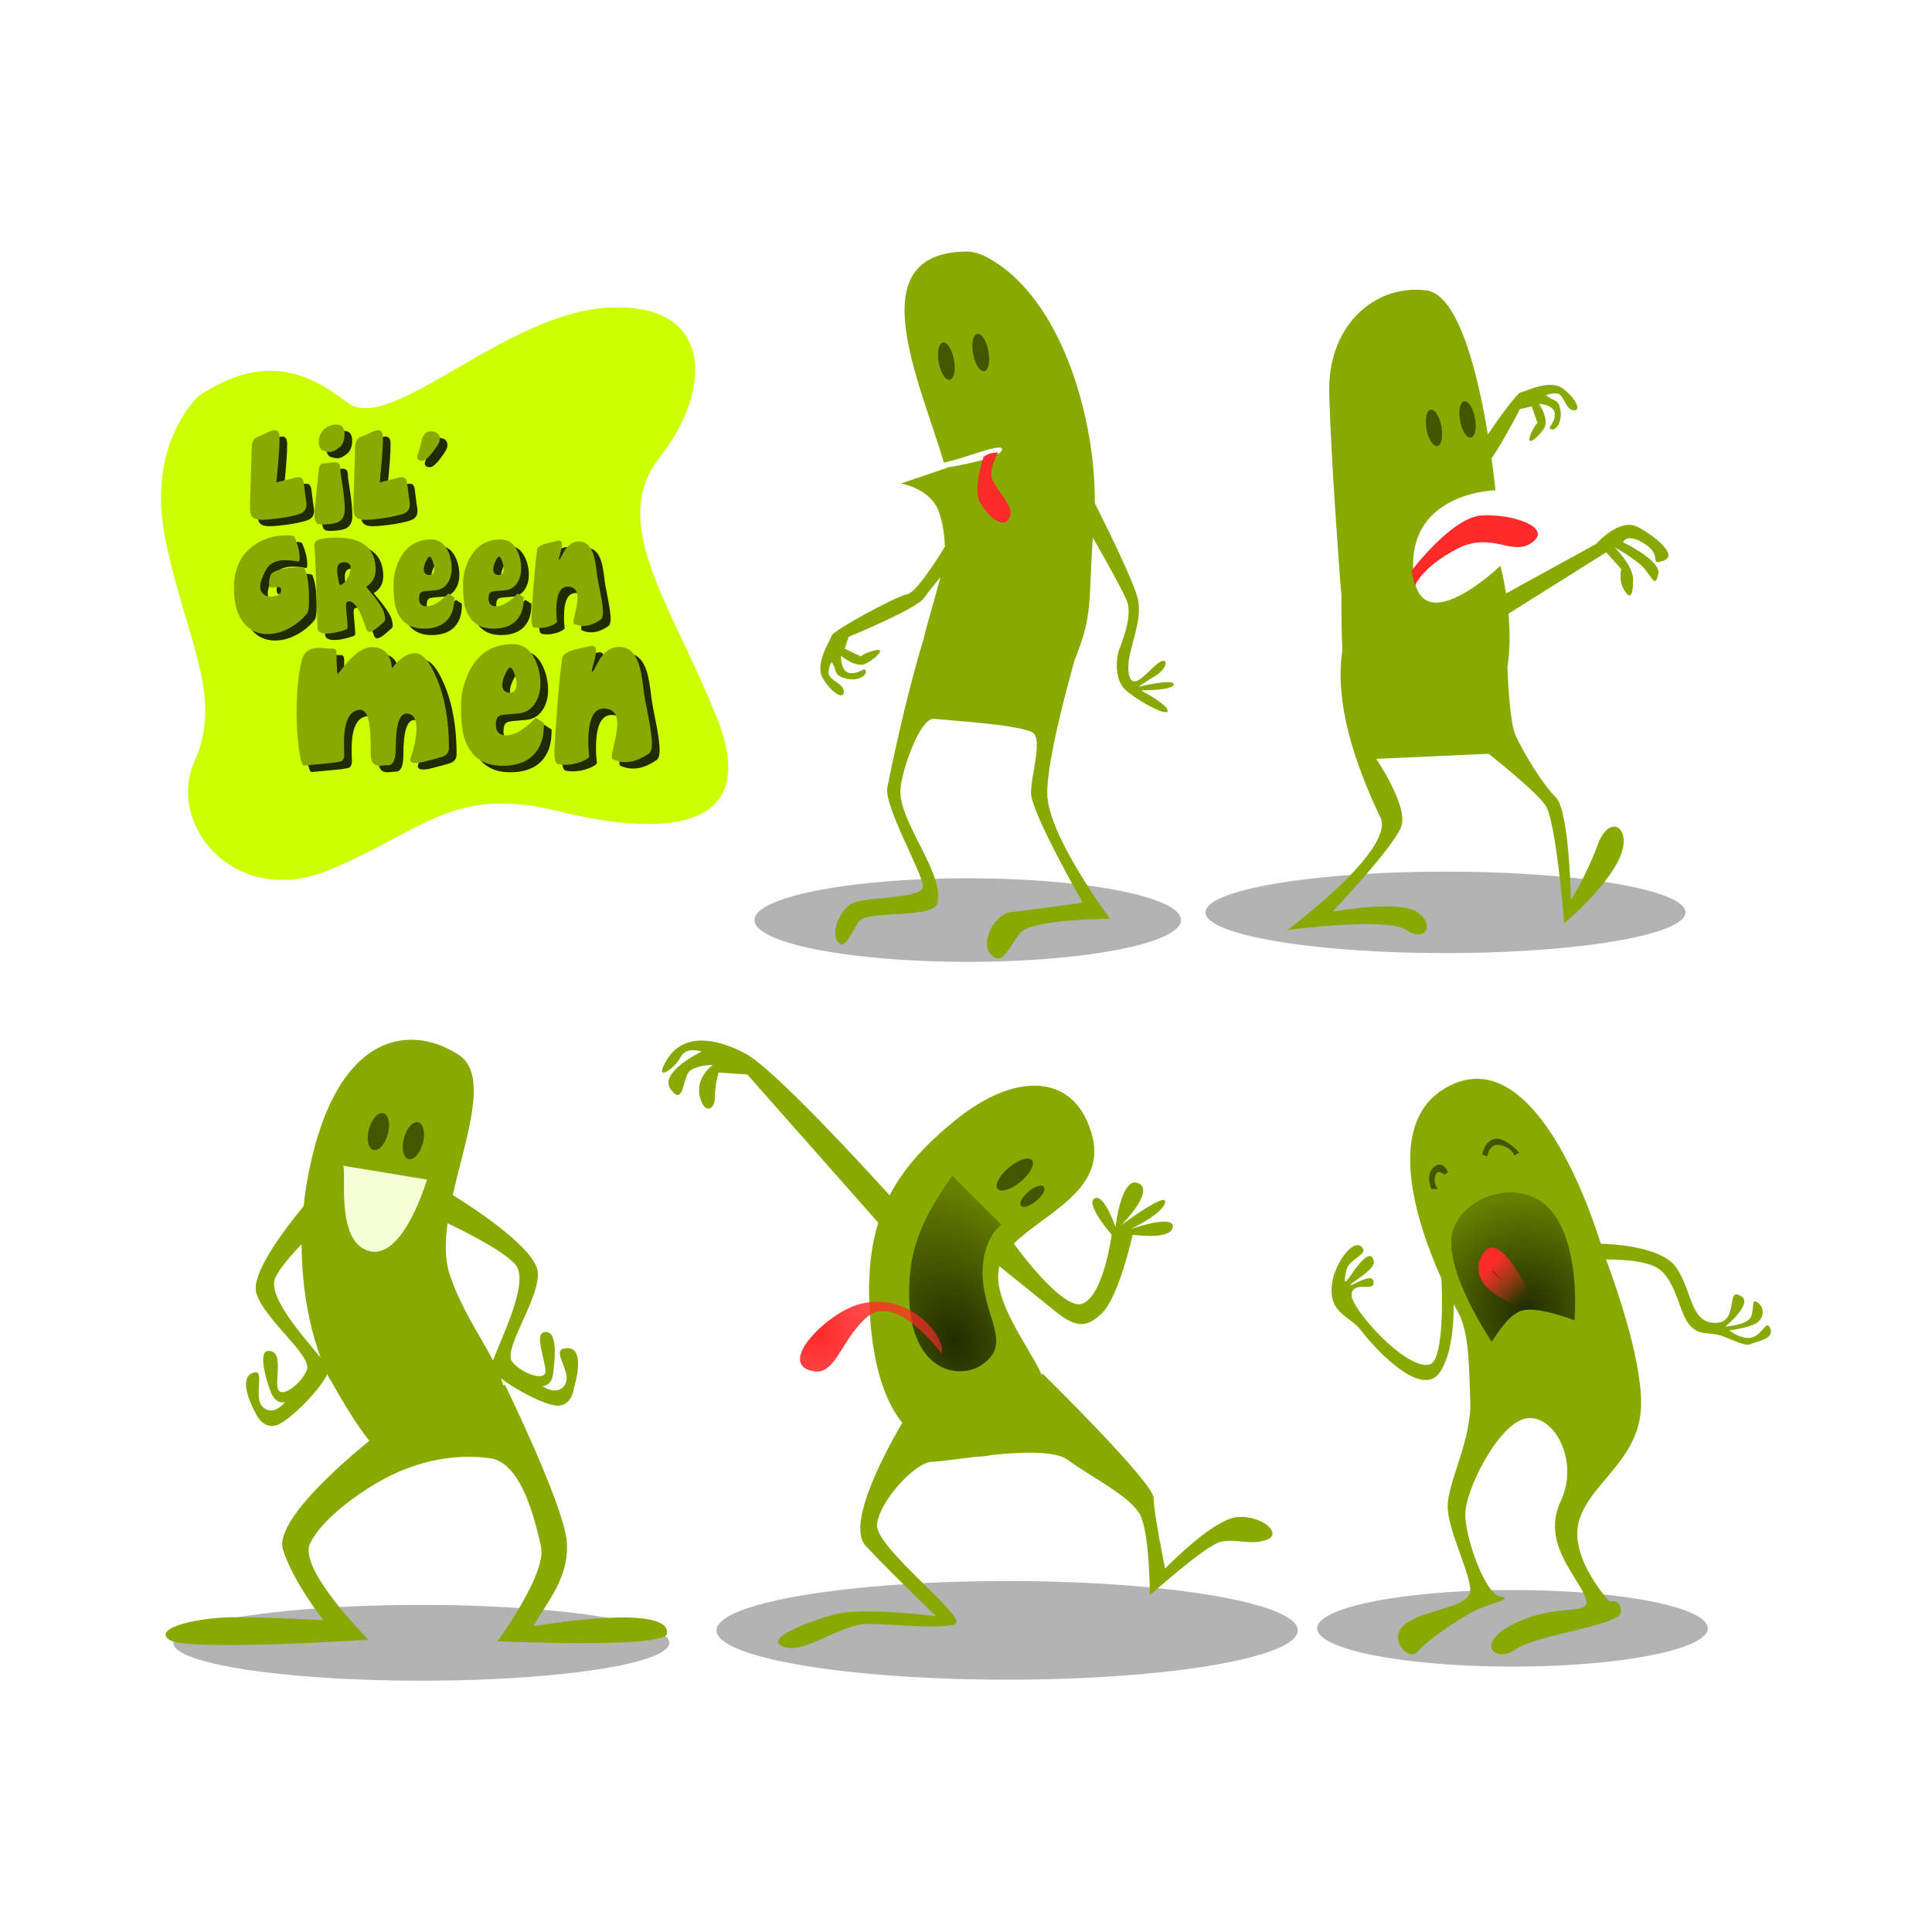 <svg:svg xmlns:dc="http://purl.org/dc/elements/1.1/" xmlns:ns1="http://sodipodi.sourceforge.net/DTD/sodipodi-0.dtd" xmlns:ns2="http://www.inkscape.org/namespaces/inkscape" xmlns:ns3="http://www.w3.org/1999/xlink" xmlns:ns5="http://creativecommons.org/ns#" xmlns:rdf="http://www.w3.org/1999/02/22-rdf-syntax-ns#" xmlns:svg="http://www.w3.org/2000/svg" height="801.433" id="svg2" version="1.0" viewBox="-66.786 -104.332 801.433 801.433" width="801.433" ns1:docname="lilgreenmem.svg" ns1:version="0.32" ns2:export-filename="D:\desktopstuff_20oct\george\clipart\sausage\lilgreenmen.png" ns2:export-xdpi="100.05902" ns2:export-ydpi="100.05902" ns2:output_extension="org.inkscape.output.svg.inkscape" ns2:version="0.46">
  <svg:defs id="defs4">
    <svg:linearGradient id="linearGradient2411" ns2:collect="always">
      <svg:stop id="stop2413" offset="0" style="stop-color:#ff2a2a" />
      <svg:stop id="stop2415" offset="1" style="stop-color:#ff2a2a;stop-opacity:0" />
    </svg:linearGradient>
    <svg:linearGradient id="linearGradient2401" ns2:collect="always">
      <svg:stop id="stop2403" offset="0" style="stop-color:#222b00" />
      <svg:stop id="stop2405" offset="1" style="stop-color:#668000" />
    </svg:linearGradient>
    <svg:filter height="2.007" id="filter3367" width="1.212" x="-.106" y="-.503" ns2:collect="always">
      <svg:feGaussianBlur id="feGaussianBlur3369" stdDeviation="8.05" ns2:collect="always" />
    </svg:filter>
    <svg:radialGradient cx="446.01" cy="499.27" gradientTransform="matrix(.82 -1.217 1.212 .817 -844.84 268.63)" gradientUnits="userSpaceOnUse" id="radialGradient2842" r="35.242" ns2:collect="always" ns3:href="#linearGradient2401" />
    <svg:linearGradient gradientTransform="matrix(.796 0 0 .796 -233 -268.55)" gradientUnits="userSpaceOnUse" id="linearGradient2844" x1="430.71" x2="450" y1="479.51" y2="498.08" ns2:collect="always" ns3:href="#linearGradient2411" />
    <svg:linearGradient gradientTransform="matrix(.796 0 0 .796 -233 -268.55)" gradientUnits="userSpaceOnUse" id="linearGradient2846" x1="431.64" x2="438.39" y1="482.58" y2="488.97" ns2:collect="always">
      <svg:stop id="stop3225" offset="0" style="stop-color:#782121" />
      <svg:stop id="stop3227" offset="1" style="stop-color:#782121;stop-opacity:0" />
    </svg:linearGradient>
    <svg:radialGradient cx="154.55" cy="468.73" gradientTransform="matrix(2.65 -1.176 1.644 3.704 -641.1 -1086.5)" gradientUnits="userSpaceOnUse" id="radialGradient2848" r="16.662" ns2:collect="always" ns3:href="#linearGradient2401" />
    <svg:radialGradient cx="104.55" cy="491.63" gradientTransform="matrix(3.171 3.605 -4.239 3.728 2235.4 -1743.9)" gradientUnits="userSpaceOnUse" id="radialGradient2850" r="24.935" ns2:collect="always" ns3:href="#linearGradient2411" />
  </svg:defs>
  <ns1:namedview bordercolor="#666666" borderopacity="1.0" gridtolerance="10000" guidetolerance="10" id="base" objecttolerance="10" pagecolor="#ffffff" showgrid="false" ns2:current-layer="layer1" ns2:cx="159.8764" ns2:cy="282.16583" ns2:document-units="px" ns2:pageopacity="0.0" ns2:pageshadow="2" ns2:window-height="836" ns2:window-width="860" ns2:window-x="1" ns2:window-y="-2" ns2:zoom="0.49497475" />
  <svg:g id="layer1" transform="translate(-36.109 -26.041)" ns2:groupmode="layer" ns2:label="Layer 1">
    <svg:g id="g2509" transform="matrix(.916 0 0 .916 486.8 342.69)">
      <svg:path d="m515.18 680.63a90.914 19.193 0 1 1 -181.83 0 90.914 19.193 0 1 1 181.83 0z" id="path3289" style="filter:url(#filter3367);fill:#b3b3b3" transform="matrix(.973 0 0 .903 -292.8 -336.79)" ns1:cx="424.26407" ns1:cy="680.62604" ns1:rx="90.913727" ns1:ry="19.192898" ns1:type="arc" />
      <svg:path d="m103.36 28.967c-3.71 0.08-7.571 1.038-11.571 3.011-31.164 15.375-14.971 62.888-3.982 87.402 0.715 12.47 0.459 37.02-5.101 38.87-10.239 3.41-36.131-25.32-35.563-31.58 0.569-6.26 9.665-1.43 9.955-5.02 0.471-5.83-9.113 0.93-10.378 0.76-1.606-0.2 11.215-6.75 10.506-10.77-0.899-5.1-5.095-1.74-10.356 6.22-3.991 6.04-2.709 1-2.141-1.99 1.07-5.62 10.673-7.32 6.958-10.8-4.094-3.83-11.491 7.33-13.047 14.77-3.187 15.22 7.664 16.23 12.784 23.06 5.119 6.82 27.303 31.84 35.836 18.76 5.263-8.07 6.178-21.54 6.122-30.68 1.118 2.14 1.841 3.38 1.841 3.38 5.117 9.1 5.107 23.9 5.677 40.96 0.57 17.07-10.231 36.4-10.231 47.21s10.231 30.14 10.231 38.1c0 7.97-21.035 8.53-29.567 15.36-8.533 6.82 2.261 17.07 5.674 12.51 3.413-4.55 17.64-14.21 25.033-18.19 7.4-3.98 19.35-5.7 12.52-6.84s-15.358-25.01-15.927-36.38c-0.569-11.38 15.357-42.67 27.877-44.38 12.51-1.7 23.88 19.33 15.35 37.53s6.25 32.44 10.8 42.68-9.66 2.85-30.14 11.95c-20.47 9.1-10.81 19.32-1.14 12.49s47.78-10.79 47.78-17.05c0-6.25-5.13-4.55-5.13-4.55s-19.32-20.49-13.63-37.55c5.68-17.07 27.87-27.31 27.87-52.34 0-21.15-12.1-55.01-15.88-65.08 7.54-0.02 18.78 0.62 23.84 4.23 7.97 5.69 9.09 19.33 13.64 25.01 4.55 5.69 9.12 3.42 14.23 5.13 5.12 1.71 11.37 5.12 13.64 3.98 2.28-1.14 10.82-2.27 9.11-6.82s-2.84 1.14-7.39 3.42-11.37-2.84-11.37-2.84 9.1-1.14 12.51-3.41c3.42-2.28 3.68-6.84 0.55-9.11-2.8-2.04-1.7 1.12-2.84 5.67-1.13 4.55-11.94 5.13-11.94 5.13s12.51-10.23 7.39-13.64c-7.68-5.12-0.57 11.95-11.94 11.95-11.38 0-10.23-14.23-17.62-25.04-6.57-9.6-29.19-10.68-34.2-10.8-4.97-15.963-25.58-75.353-56.64-74.683z" id="path2391" style="fill-rule:evenodd;fill:#88aa00" ns1:nodetypes="cscsssssssssssccsssssssssssssscsscsssssscssscssscc" />
      <svg:path d="m110.57 148.01s-23.89-35.27-17.064-51.764c6.824-16.496 33.564-22.753 45.504-5.689 11.95 17.063 9.1 47.783 9.1 47.783s-15.92-6.26-23.32-4.55c-7.39 1.7-13.65 14.22-14.22 14.22z" id="path2399" style="fill-rule:evenodd;fill:url(#radialGradient2842)" />
      <svg:path d="m121.95 131.51s-22.065-7.34-16.5-21.04c7.4-18.206 23.89 18.77 23.89 18.77l-7.39 2.27z" id="path2409" style="fill-rule:evenodd;fill:url(#linearGradient2844)" ns1:nodetypes="cscc" />
      <svg:path d="m108.58 64.107s0.85-6.257 5.97-5.12c5.12 1.138 6.26 4.551 6.26 4.551l-0.28 0.284 2.56-1.422s-5.98-6.826-10.81-6.257c-4.84 0.569-5.98 7.111-5.98 7.111l2.28 0.853z" id="path2419" style="fill-rule:evenodd;fill:#445500" />
      <svg:path d="m83.267 78.896s-2.844-6.541 1.138-9.954 6.257 1.991 6.257 1.991h0.569l-1.991 1.422s-3.413-3.129-4.266 0.853 1.422 5.688 1.422 5.688h-3.129z" id="path2421" style="fill-rule:evenodd;fill:#445500" />
      <svg:path d="m111.02 116.03l10.2 9.63" id="path2443" style="stroke:url(#linearGradient2846);stroke-width:.555px;fill:none" />
    </svg:g>
    <svg:g id="g2502" transform="translate(65.182 22.122)">
      <svg:path d="m515.18 680.63a90.914 19.193 0 1 1 -181.83 0 90.914 19.193 0 1 1 181.83 0z" id="path2462" style="filter:url(#filter3367);fill:#b3b3b3" transform="matrix(.973 0 0 .903 -107.23 -333.36)" ns1:cx="424.26407" ns1:cy="680.62604" ns1:rx="90.913727" ns1:ry="19.192898" ns1:type="arc" />
      <svg:path d="m305.02 3.92c-44.66 0.561-19.59 53.086-9.31 87.562 8.52-1.67 24.12-8.474 24.12-5.5 0 3.946-21.86 7.37-22.9 7.531 0.01 0.051 0.02 0.106 0.03 0.157l-19.06 6.47s12.12 2 15.65 11.59c1.77 4.8 2.38 10.29 2.57 14.63-4.3 7.01-12.11 19.03-15.69 19.75-5.05 1.01-30.81 15.13-31.31 17.15-0.51 2.02-7.2 11.63-3.66 17.69s8.72 9.1 8.72 5.56c0-3.53-6.31-4.68-6.31-7.72 0-3.03 1.25-4.53 1.25-4.53 2.6 3.73 0.51 5.18 5.56 6.69s9.1-1.01 8.59-3.03c-0.5-2.02-2.52 1.38-6.56 0.87-4.04-0.5-3.69-7.18-3.69-7.18s6.21 5.3 10.25 3.28 8.58-6.57 4.03-5.56c-4.54 1.01-6.06 2.53-6.06 2.53l-6.69-3.16 1.63-4.94s28.28-11.61 31.31-16.15c1.29-1.94 4.04-5.33 6.78-8.6-2.44 9.45-5.27 18.3-7.09 26-5.43 17.61-10.9 41.08-14.88 60.85-2 7.36 14.72 36.14 14.72 41.5 0 5.35-25.41 4-30.09 7.34-4.68 3.35-8.05 11.39-5.38 15.41 2.68 4.01 5.35-2.68 8.69-8.03 3.35-5.36 31.32-0.95 32.81-8.04 2.68-12.71-16.07-33.46-15.4-46.84 0.37-7.38 8.04-30.11 14.06-29.44 9.59 1.07 31.45 2.08 40.16 5.35 5.35 2-0.04 17.41-0.04 25.43 0 8.03 21.44 45.5 21.44 45.5s-24.1 3.34-30.12 4c-6.02 0.67-12.72 12.06-8.03 17.41 4.68 5.35 7.38-2.66 12.06-8.69 4.68-6.02 37.47-6.03 37.47-6.03s-26.1-34.79-26.1-52.19c0-13.25 7.74-42.28 11.44-55.43 0.22-0.48 0.41-0.97 0.59-1.44 6.8-17.31 5.08-22.09 6.88-49.09 5.35 9.34 13.39 23.67 14.41 27.06 1.51 5.05-1.01 13.14-3.04 18.19-2.02 5.05-2.03 12.61 1 16.65 3.04 4.04 18.19 12.62 18.69 10.1 0.51-2.53-11.12-8.6-11.12-8.6s13.65 0.03 13.65-2.5c0-2.52-14.65 1-14.65 1s2.01-1.53 7.06-4.56 5.57-8.06 1.53-5.53c-4.04 2.52-11.11 13.12-12.62 4.53-1.52-8.59 6.56-21.21 3.53-31.81-2.19-7.64-12.18-27.99-17.63-38.85 0.43-33.996-13.33-85.012-44.5-101.84-3.13-1.694-6.02-2.502-8.75-2.5z" id="path2383" style="fill-rule:evenodd;fill:#88aa00" />
      <svg:path d="m318.57 246.65a3.214 7.857 0 1 1 -6.43 0 3.214 7.857 0 1 1 6.43 0z" id="path2442" style="fill:#445500" transform="matrix(.983 -.182 .182 .983 -58.177 -135.66)" ns1:cx="315.35715" ns1:cy="246.64789" ns1:rx="3.2142856" ns1:ry="7.8571429" ns1:type="arc" />
      <svg:path d="m318.57 246.65a3.214 7.857 0 1 1 -6.43 0 3.214 7.857 0 1 1 6.43 0z" id="path2444" style="fill:#445500" transform="matrix(.983 -.182 .182 .983 -43.891 -139.23)" ns1:cx="315.35715" ns1:cy="246.64789" ns1:rx="3.2142856" ns1:ry="7.8571429" ns1:type="arc" />
      <svg:path d="m312.14 89.148s-4.64 13.572-1.43 18.932c3.22 5.35 9.29 11.43 12.15 6.43 2.85-5-7.15-12.86-7.5-17.505-0.36-4.643 2.85-9.643 2.85-9.643s-3.57-0.357-6.07 1.786z" id="path2446" style="fill-rule:evenodd;fill:#ff2a2a" />
    </svg:g>
    <svg:g id="g2559" transform="matrix(.975 0 0 .975 26.43 -9.161)">
      <svg:path d="m515.18 680.63a90.914 19.193 0 1 1 -181.83 0 90.914 19.193 0 1 1 181.83 0z" id="path2493" style="filter:url(#filter3367);fill:#b3b3b3" transform="matrix(1.123 0 0 .903 79.963 -297.34)" ns1:cx="424.26407" ns1:cy="680.62604" ns1:rx="90.913727" ns1:ry="19.192898" ns1:type="arc" />
      <svg:path d="m544.39 52.367c-19.92-0.364-38.1 16.42-37.43 43.875 0.71 29.288 5 84.278 5 84.278 0.41-0.41-0.11 11.55 0.59 25.03-3.52 23.32 5.75 49.15 15.84 70.69 8.28 13.36-39.28 48.56-39.28 48.56s42.12-5.71 50.69 0c8.57 5.72 12.17-2.84 4.31-7.84-7.85-5-35.72 0-35.72 0s26.43-27.87 29.29-36.44c2.85-8.57-10.72-28.56-10.72-28.56l47.84-2.16s20.03 15.73 24.31 22.16c4.29 6.43 7.85 50 7.85 50s17.85-15.02 23.56-27.87c5.71-12.86-4.28-19.29-9.28-5.72s-11.44 23.59-11.44 23.59-0.69-37.88-6.41-43.59c-5.71-5.72-13.58-18.55-17.15-26.41-2.41-5.3-3.23-22.51-3.47-29.06 1.22-7.62 1.07-15.66 0.44-22.69l41.59-26.12 6.44 7.15s-1.42 5 1.44 9.28c2.85 4.29 3.56 0.72 3.56-5 0-5.71-7.85-13.56-7.85-13.56s9.28 5 12.85 9.28c3.57 4.29 4.29 7.84 5.72 2.13 1.43-5.72-15-13.57-15-13.57s1.42-4.28 9.28 0.72 1.44 9.3 7.87 7.16-2.86-10.03-10.72-14.31c-7.85-4.29-17.87 7.15-17.87 7.15l-38.34 21.07c-1.09-7.04-2.38-11.79-2.38-11.79s-35.7 34.3-37.12 1.44c-1.43-32.86 35-33.56 35-33.56s-0.53-5.44-1.66-13.53c5.43-7.93 12.06-21 12.06-21l5.06-1.1 2.41 7s-1.68 1.35-3.19 5.75c-1.5 4.41 3.52 0.42 5.97-3.37 2.46-3.79-2.12-10.56-2.12-10.56s6.69 0.39 6.75 4.47c0.05 4.07-3.55 5.68-1.6 6.4 1.96 0.73 4.88-3 3.94-8.19-0.94-5.182-2.62-3.28-6.03-6.277 0 0 1.64-1.054 4.66-0.718 3.01 0.335 3.45 6.735 6.96 7.125 3.52 0.39 1.07-5.096-4.56-9.282-5.63-4.185-15.9 1.379-17.97 1.657-1.29 0.173-8.39 9.645-13.9 17.905-4.05-24.504-12.21-59.433-26.07-61.28-1.33-0.179-2.67-0.289-4-0.313z" id="path2471" style="fill-rule:evenodd;fill:#88aa00" />
      <svg:path d="m318.57 246.65a3.214 7.857 0 1 1 -6.43 0 3.214 7.857 0 1 1 6.43 0z" id="path2481" style="fill:#445500" transform="matrix(.983 -.182 .182 .983 196.64 -73.93)" ns1:cx="315.35715" ns1:cy="246.64789" ns1:rx="3.2142856" ns1:ry="7.8571429" ns1:type="arc" />
      <svg:path d="m318.57 246.65a3.214 7.857 0 1 1 -6.43 0 3.214 7.857 0 1 1 6.43 0z" id="path2483" style="fill:#445500" transform="matrix(.983 -.182 .182 .983 210.92 -77.501)" ns1:cx="315.35715" ns1:cy="246.64789" ns1:rx="3.2142856" ns1:ry="7.8571429" ns1:type="arc" />
      <svg:path d="m541.96 171.95s17.14-22.85 30-23.57c12.85-0.71 30 5 21.43 11.43-8.58 6.43-17.15-5-32.15 2.86-15 7.85-17.85 15.71-17.85 15.71l-1.43-6.43z" id="path2485" style="fill-rule:evenodd;fill:#ff2a2a" />
    </svg:g>
    <svg:g id="g2627" transform="translate(-173.31 10.144)">
      <svg:path d="m515.18 680.63a90.914 19.193 0 1 1 -181.83 0 90.914 19.193 0 1 1 181.83 0z" id="path2557" style="filter:url(#filter3367);fill:#b3b3b3" transform="matrix(1.326 0 0 1.066 -2.153 -137.68)" ns1:cx="424.26407" ns1:cy="680.62604" ns1:rx="90.913727" ns1:ry="19.192898" ns1:type="arc" />
      <svg:path d="m432.94 343.23c-5.64 0.2-10.38 2.59-13.54 7.74-6.33 10.29 3.16 3.94 5.53-0.81 2.38-4.75 8.72-2.38 8.72-2.38s-18.22 8.72-12.68 15.84c5.53 7.13 4.76-5.55 7.93-7.93 3.16-2.37 9.5-2.37 9.5-2.37s-7.14 4.77-5.56 12.68 6.34 6.32 6.34 0.78 1.57-10.28 1.57-10.28l11.87 0.78 54.35 61.5c-3.05 9.75-4.28 20.88-3.7 34.25 0.93 21.41 5.16 38.17 13.78 48.99l-0.31 0.1s-24.56 40.34-15.06 50.62c9.5 10.29 29.3 29.28 29.3 29.28s-30.09-3.95-41.96-0.78c-11.87 3.16-30.05 10.3-21.34 13.46 8.7 3.17 23.73-9.49 34.81-9.49s30.86 2.37 36.4 0c5.54-2.38-33.25-31.66-32.46-41.16 0.79-9.49 15.84-26.12 22.96-26.12 2.62 0 9.66-1.08 17.95-2.08 2.41-0.02 4.62-0.28 6.66-0.73 12.75-1.3 26.48-1.79 31.58 2.03 9.49 7.12 26.1 15.02 30.06 22.94 3.96 7.91 3.97 33.24 3.97 33.24s22.95-20.57 29.28-22.15c6.33-1.59 11.87 1.56 18.99-0.81 7.13-2.38-1.58-10.29-11.87-9.5s-30.06 21.37-30.06 21.37-4.75-22.95-4.75-29.28-45.9-51.43-45.9-51.43l-0.62 0.22c-4.99-11.44-21.07-31.15-17.48-44.9 3.41 2.72 14.54 11.64 22.04 17.77 8.7 7.12 13.46 8.72 20.59 1.59 7.12-7.12 12.65-32.46 12.65-32.46s15.83 2.38 16.63-3.16c0.79-5.54-17.41 0.79-17.41 0.79s13.46-6.32 14.25-11.07-18.22 9.5-18.22 9.5 14.25-14.24 7.13-17.41c-7.12-3.16-9.5 18.19-9.5 18.19s-4.76-14.25-8.72-11.87c-3.95 2.37 7.13 15.03 7.13 15.03s-3.15 24.54-11.85 28.5c-7.13 3.24-23.14-17.21-28.74-24.78 12.44-12.43 38.02-22.06 32.68-44.06-6.33-26.12-30.85-28.35-56.97-7.13-12.2 9.91-21.27 19.65-27.22 31.14-8.75-9.66-47.9-52.51-59.83-58.83-6.73-3.56-13.26-5.56-18.9-5.36z" id="path2524" style="fill-rule:evenodd;fill:#88aa00" />
      <svg:path d="m318.57 246.65a3.214 7.857 0 1 1 -6.43 0 3.214 7.857 0 1 1 6.43 0z" id="path2538" style="fill:#445500" transform="matrix(.757 .906 -.906 .757 548.34 -73.621)" ns1:cx="315.35715" ns1:cy="246.64789" ns1:rx="3.2142856" ns1:ry="7.8571429" ns1:type="arc" />
      <svg:path d="m318.57 246.65a3.214 7.857 0 1 1 -6.43 0 3.214 7.857 0 1 1 6.43 0z" id="path2540" style="fill:#445500" transform="matrix(.502 .601 -.601 .502 560.82 94.454)" ns1:cx="315.35715" ns1:cy="246.64789" ns1:rx="3.2142856" ns1:ry="7.8571429" ns1:type="arc" />
      <svg:path d="m537.68 399.31l20.28 20.28s-7.76 5.37-7.76 20.28c0.52 19.46 13.6 29.77-1.79 38.77-10.73 5.37-28.63-0.59-28.63-30.42 0-14.31 2.39-27.44 17.9-48.91z" id="path2542" style="fill-rule:evenodd;fill:url(#radialGradient2848)" ns1:nodetypes="ccccsc" />
      <svg:path d="m532.9 472.68s-18.49-25.05-30.42-14.91-13.12 26.24-24.46 22.07c-11.33-4.18 7.16-22.67 19.69-26.84 12.53-4.18 23.86 1.19 30.42 8.35 6.56 7.15 5.37 12.52 4.77 11.33z" id="path2546" style="fill-rule:evenodd;fill:url(#radialGradient2850)" />
    </svg:g>
    <svg:g id="g2620" transform="matrix(.616 0 0 .616 3.95 100.49)">
      <svg:path d="m515.18 680.63a90.914 19.193 0 1 1 -181.83 0 90.914 19.193 0 1 1 181.83 0z" id="path2618" style="filter:url(#filter3367);fill:#b3b3b3" transform="matrix(1.837 0 0 1.329 -551.86 -88.501)" ns1:cx="424.26407" ns1:cy="680.62604" ns1:rx="90.913727" ns1:ry="19.192898" ns1:type="arc" />
      <svg:path d="m219.78 409.97c-25.56 0.46-52.36 21.02-66.25 80.75-2.52 10.86-4.23 21.31-5.28 31.28-13.85 16.8-35.71 45.99-31.81 58.69 5.64 18.34 38.29 42.13 33.9 51.93-4.38 9.81-17.39 19.08-19.46 12.32-2.08-6.76 4.46-26.03-6.76-25.41-6.76 0.38-0.8 21.39 2.54 28.81 3.34 7.43 9.12 5.66 9.12 5.66s-7.58 9.74-14.78 3.5 1.71-25.59-6.16-23.47c-12.64 3.42 0.97 27.16 0.97 27.16s4.53 11.31 14.19 8.34c8.38-2.58 29.97-24.35 34.16-34.47 0.93 2.03 1.5 3.13 1.5 3.13 0.68 0 12.42 23.48 26.81 41.84-2.6 2.27-65.03 51.61-58.11 73.33 7.07 22.23 27.28 47.48 27.28 47.48s-35.37-2.03-59.61-2.03c-24.242 0-55.548 7.08-44.436 15.16 11.111 8.08 134.35 0 134.35 0s-47.49-47.48-39.41-64.66c8.08-17.17 34.4-35.26 49.5-43.43 24.24-13.14 49.51-17.17 71.73-14.14 21.23 2.9 30.29 41.42 34.33 59.6 4.04 18.19-29.28 63.63-29.28 63.63s112.67 5.17 114.13-5.03c3.03-21.22-89.89-5.07-89.89-5.07 8.08-15.16 25.24-33.33 22.21-58.59-3.03-25.25-41.42-104.03-41.42-104.03l-1.15 0.47c-0.45-1.61-0.98-3.23-1.57-4.84 10.42 8.27 30.72 18.5 38.1 18.5 10.1 0 11.09-12.13 11.09-12.13s9.61-30.29-7.06-26.25c-7.91 1.92 6.05 16.17 1 24.25s-15.16 1-15.16 1 6.09-0.01 7.1-8.09 4.04-30.31-6.07-28.28c-6.64 1.32 1.01 19.21 1 26.28 0 7.07-15.14 2.01-22.21-6.07s17.15-40.4 17.15-59.59c0-16.16-43.53-44.41-57.34-52.97 8.75-39.24 24.71-81.05 3.81-94.53-9.78-6.31-21.13-10.24-32.75-10.03zm25.41 123.53c15.21 7.3 38.45 19.32 45.75 27.94 9.79 11.57-10.24 50.58-15.13 64.53-8.65-16.85-21.76-35.18-29.34-58.47-3.16-9.7-3.02-21.43-1.28-34zm-98.28 14.09c-0.03 34.53 7.27 61.27 12.78 76.47-11.12-13.74-35.99-40.93-30.57-53.62 2.54-5.93 9.76-14.47 17.79-22.85z" id="path2583" style="fill-rule:evenodd;fill:#88aa00" ns1:nodetypes="cscssssscsscscccscsscsszscscscccscsscssssscsccscscccsc" />
      <svg:path d="m318.57 246.65a3.214 7.857 0 1 1 -6.43 0 3.214 7.857 0 1 1 6.43 0z" id="path2612" style="fill:#445500" transform="matrix(1.947 .581 -.435 1.569 -284.52 -92.3)" ns1:cx="315.35715" ns1:cy="246.64789" ns1:rx="3.2142856" ns1:ry="7.8571429" ns1:type="arc" />
      <svg:path d="m318.57 246.65a3.214 7.857 0 1 1 -6.43 0 3.214 7.857 0 1 1 6.43 0z" id="path2614" style="fill:#445500" transform="matrix(1.947 .581 -.435 1.569 -308.12 -98.385)" ns1:cx="315.35715" ns1:cy="246.64789" ns1:rx="3.2142856" ns1:ry="7.8571429" ns1:type="arc" />
      <svg:path d="m174.76 494.76l56.56 9.35s-15.95 54.77-39.16 48.09-14.5-54.77-17.4-57.44z" id="path2616" style="fill-rule:evenodd;fill:#f6ffd5" />
    </svg:g>
    <svg:g id="g2730" transform="translate(-8.081 -2.02)">
      <svg:path d="m60.111 87.745s-22.761 19.695-13.854 61.075c8.906 41.37 23.751 64.02 11.875 90.62-11.875 26.59 16.824 61.07 55.418 45.31 38.6-15.76 51.46-35.46 95-24.63 43.55 10.84 85.11 8.87 66.31-38.41s-45.52-80.77-23.75-108.36c21.77-27.575 22.76-64.021-20.78-62.051-43.55 1.97-91.05 53.191-108.86 39.401-17.82-13.791-35.629-19.701-61.359-2.955z" id="path2706" style="fill-rule:evenodd;fill:#ccff00" />
      <svg:g id="g2725">
        <svg:path d="m107.41 133.41c0.19 0.84 0.28 1.6 0.28 2.26 0 1.36-0.45 2.4-1.34 3.1-0.56 0.47-1.58 0.9-3.04 1.28-2.96 0.8-6.777 1.41-11.438 1.83-1.177 0.1-2.118 0.14-2.824 0.14-1.648 0-2.86-0.34-3.638-1.02-0.777-0.68-1.166-1.99-1.166-3.92 0-1.7 0.118-5.84 0.354-12.43s0.353-10.71 0.353-12.36c0-2.12 0.589-3.58 1.765-4.38 1.084-0.47 2.19-0.94 3.32-1.41 2.166-1.13 3.626-1.7 4.379-1.7 1.412 0 2.118 1.02 2.118 3.04 0.048 3.16-0.4 9.37-1.342 18.64 1.554-0.32 4.026-0.94 7.419-1.83 0.75-0.19 1.39-0.28 1.9-0.28 1.18 0 1.86 0.8 2.05 2.4 0.28 2.21 0.57 4.42 0.85 6.64zm14.05-21.54c-1.56 1.32-2.92 1.97-4.1 1.97-0.66 0-1.46-0.14-2.4-0.42-1.46-0.42-2.19-1.69-2.19-3.81 0-1.51 0.48-2.93 1.45-4.28 0.96-1.34 2.39-2.22 4.27-2.65 0.57-0.14 1.08-0.21 1.55-0.21 2.31 0 3.46 1.35 3.46 4.03 0 2.45-0.68 4.24-2.04 5.37zm2.11 25.91c0 2.59-0.94 4.34-2.82 5.23-0.99 0.47-2.71 0.78-5.16 0.92-1.74 0.09-2.87-0.03-3.39-0.35-0.8-0.52-1.2-1.79-1.2-3.82 0-1.27 0.59-7.37 1.77-18.29 0.14-1.65 0.66-2.59 1.55-2.82 1.13-0.1 2.24-0.19 3.32-0.29 0.71-0.14 1.32-0.21 1.84-0.21 1.03 0 1.72 0.38 2.05 1.13 0.09 0.33 0.18 1.3 0.28 2.9 0.05 0.28 0.38 2.49 0.99 6.64 0.52 3.62 0.77 6.61 0.77 8.96zm26.74-4.37c0.18 0.84 0.28 1.6 0.28 2.26 0 1.36-0.45 2.4-1.34 3.1-0.57 0.47-1.58 0.9-3.04 1.28-2.97 0.8-6.78 1.41-11.44 1.83-1.18 0.1-2.12 0.14-2.82 0.14-1.65 0-2.87-0.34-3.64-1.02-0.78-0.68-1.17-1.99-1.17-3.92 0-1.7 0.12-5.84 0.36-12.43 0.23-6.59 0.35-10.71 0.35-12.36 0-2.12 0.59-3.58 1.76-4.38 1.09-0.47 2.19-0.94 3.32-1.41 2.17-1.13 3.63-1.7 4.38-1.7 1.41 0 2.12 1.02 2.12 3.04 0.05 3.16-0.4 9.37-1.34 18.64 1.55-0.32 4.02-0.94 7.41-1.83 0.76-0.19 1.39-0.28 1.91-0.28 1.18 0 1.86 0.8 2.05 2.4 0.28 2.21 0.56 4.42 0.85 6.64zm11.57-22.04c-2.73 4.1-4.75 6.15-6.07 6.15-1.46 0-2.19-0.54-2.19-1.63 0-0.33 0.26-1.15 0.78-2.47 0.42-1.7 0.84-3.37 1.27-5.01 0.84-2.26 2.14-3.3 3.88-3.11 2.31 0.23 3.46 1.22 3.46 2.96 0 1.04-0.38 2.08-1.13 3.11z" id="text2635" style="fill:#222b00" />
        <svg:path d="m166.81 236.67c0 1.87-0.97 3.1-2.89 3.71-1.93 0.61-3.89 1.14-5.88 1.59-1.99 0.64-3.66 0.97-5.01 0.97-1.54 0-2.31-0.49-2.31-1.45 0-0.26 0.06-0.51 0.19-0.77 1.61-4.56 2.41-8.61 2.41-12.14 0-3.98-1.32-6.04-3.95-6.17-3.08-0.12-4.63 4.63-4.63 14.26 0 4.69-0.99 7.07-2.98 7.13-0.39 0-1 0.05-1.83 0.15-0.84 0.09-1.48 0.14-1.93 0.14-2.51 0-3.73-1.76-3.66-5.3 0.06-5.01-0.1-8.86-0.48-11.56-0.65-4.24-1.93-6.36-3.86-6.36-4.49 0.13-6.74 4.75-6.74 13.87 0 1.29 0.03 2.64 0.1 4.05 0.12 1.8-0.29 2.96-1.26 3.47-0.19 0.06-1.28 0.26-3.27 0.58-0.13 0-4.18 0.38-12.14 1.15-0.77 0.07-1.48-2.16-2.12-6.69-0.65-4.53-0.97-9.75-0.97-15.66 0-8.22 0.68-15.19 2.03-20.91 0.83-3.72 3.17-5.58 7.03-5.58 0.51 0 1.29 0.04 2.31 0.14 1.03 0.1 1.77 0.14 2.22 0.14 1.22 0 1.92 0.04 2.12 0.1 0.58 0.19 0.86 0.9 0.86 2.12 0 3.92 0.13 6.65 0.39 8.19 0 0.13 0.03 0.19 0.1 0.19 0.06 0 0.86-0.99 2.4-2.98 1.87-2.32 3.6-4.11 5.21-5.4 2.37-1.92 4.65-2.86 6.84-2.79 4.88 0.13 7.58 3.05 8.09 8.76 0.84-1.15 1.71-2.15 2.61-2.98 2.18-2.06 4.39-3.15 6.64-3.28 3.15-0.26 6.23 3.18 9.25 10.31 3.41 8.03 5.11 17.7 5.11 29zm39.4-10.31c0.06 3.47-0.42 6.43-1.45 8.87-2.57 5.91-7.83 8.86-15.8 8.86-8.03 0-13.29-3.85-15.8-11.56-0.9-2.96-1.35-7.45-1.35-13.49 0-4.56 1.06-9.12 3.18-13.68 3.79-7.84 9.89-11.75 18.31-11.75 4.17 0 7.29 2.21 9.34 6.64 1.42 3.02 2.12 6.3 2.12 9.83 0 2.83-0.64 5.36-1.92 7.61-1.74 2.96-4.31 4.53-7.71 4.72-3.73 0.26-5.99 0.5-6.79 0.73-0.81 0.22-1.35 0.67-1.64 1.35-0.29 0.67-0.44 1.52-0.44 2.55 0 2.95 1.45 4.43 4.34 4.43 3.47 0 7.55-2.44 12.24-7.32l3.37 2.21zm-13.87-23.02c-0.45-0.2-1.13 0.59-2.03 2.36-0.9 1.76-1.35 3.38-1.35 4.86 0 1.93 0.9 2.99 2.7 3.18 2.12 0.19 3.18-0.96 3.18-3.47 0-1.41-0.29-2.89-0.87-4.43-0.57-1.54-1.12-2.38-1.63-2.5zm57.44 35.64c-3.41 2.38-6.65 3.57-9.73 3.57-1.8 0-3.57-0.39-5.3-1.16-0.26-0.13-0.39-0.51-0.39-1.15 0-0.71 0.39-2.7 1.16-5.98 0.77-3.27 1.15-5.81 1.15-7.61 0-3.66-1.47-5.75-4.43-6.26-5.07-0.77-7.61 3.76-7.61 13.58 0 2.38 0.13 4.37 0.39 5.98 0.13 0.7-0.94 1.51-3.18 2.41-2.25 0.9-4.56 1.35-6.94 1.35-1.03 0-1.96-0.1-2.79-0.29-1.03-0.26-1.55-1.83-1.55-4.72 0-1.23 0.13-3.7 0.39-7.42 0.83-13.36 1.77-23.96 2.79-31.8 0.26-1.73 2.64-3.08 7.13-4.05 3.22-0.77 4.88-1.15 5.01-1.15 1.61 0 2.25 1 1.93 2.99-0.19 1.35-0.55 2.92-1.06 4.72-0.45 1.47-0.67 2.37-0.67 2.7 0 0.19 0.06 0.32 0.19 0.38 0.26 0 0.83-0.9 1.73-2.7 1.09-2.25 2.25-3.95 3.47-5.1 1.86-1.8 4.05-2.64 6.55-2.51 3.6 0.19 6.17 2.73 7.71 7.61 0.64 1.93 1.25 5.33 1.83 10.22 0.13 1.54 0.81 5.29 2.02 11.27 0.97 5.07 1.45 8.7 1.45 10.88 0 2.25-0.42 3.67-1.25 4.24z" id="text2643" style="fill:#222b00" />
        <svg:path d="m107.97 180.82c-2.12 2.63-4.66 4.73-7.63 6.28-2.966 1.56-5.909 2.33-8.827 2.33-3.955 0-7.157-1.43-9.605-4.31-2.778-3.2-4.214-7.93-4.309-14.19-0.14-8.15 2.567-14.22 8.123-18.22 4.002-2.83 8.545-4.24 13.63-4.24 2.068 0 3.198 0.21 3.388 0.64 1.41 3.25 2.12 6.16 2.12 8.75 0 1.04-0.19 1.53-0.56 1.49-2.03-0.38-3.79-0.57-5.302-0.57-3.201 0-5.555 0.85-7.062 2.54-0.894 0.95-1.882 2.9-2.966 5.87-0.329 0.94-0.493 1.78-0.493 2.54 0 1.5 0.612 2.66 1.836 3.46 0.988 0.61 2.001 0.85 3.037 0.71 2.494-0.24 3.765-1.11 3.812-2.62 0.048-0.94-0.447-1.41-1.483-1.41-0.376 0-1.082 0.09-2.118 0.28-0.941 0.19-1.412-0.4-1.412-1.76 0-0.9 0.212-2.03 0.636-3.39 0.329-0.99 1.788-1.79 4.377-2.4 2.213-0.57 4.498-0.85 6.848-0.85 1.79 0 2.78 0.19 2.97 0.56 1.18 2.59 1.76 6.88 1.76 12.86 0 3.15-0.25 5.03-0.77 5.65zm31.88-0.29c0.33 1.18 0.49 2.07 0.49 2.69 0 0.61-0.3 1.13-0.91 1.55-0.85 0.71-1.68 1.41-2.48 2.12-1.31 1.08-2.35 1.62-3.1 1.62-0.61 0-1.06-0.4-1.34-1.2-2.45-7.62-4.81-11.44-7.07-11.44-0.28 0-0.54 0.05-0.77 0.14-0.52 0.19-0.69 1.16-0.5 2.9 0.19 1.88 0.38 4.14 0.57 6.78 0.04 0.7 0.02 1.17-0.07 1.41-0.1 0.24-0.45 0.45-1.06 0.64-2.92 0.98-5.46 1.48-7.63 1.48-2.45 0-3.7-0.8-3.74-2.4-0.05-2.45-0.21-8.24-0.5-17.37-0.33-9.42-0.54-14.52-0.63-15.29-0.1-0.78-0.14-1.26-0.14-1.45 0-1.27 0.63-2.1 1.9-2.47 1.84-0.57 4.29-0.85 7.35-0.85 10.45 0 15.84 4.24 16.17 12.71 0.14 3.44-1.18 6-3.96 7.7 1.28 1.51 2.41 2.87 3.39 4.1 2.31 3.01 3.65 5.22 4.03 6.63zm-16.38-20.9c-2.03-0.1-3.04 1.01-3.04 3.32 0 0.75 0.09 1.69 0.28 2.82l0.42 2.19c0.1 0.71 0.33 1.06 0.71 1.06 0.33 0 0.87-0.35 1.63-1.06 0.56-0.51 1.1-1.34 1.62-2.47 0.61-1.32 0.92-2.45 0.92-3.39 0-1.6-0.85-2.42-2.54-2.47zm45.55 14.55c0.05 2.54-0.31 4.7-1.06 6.49-1.88 4.34-5.74 6.5-11.58 6.5-5.89 0-9.75-2.82-11.58-8.47-0.66-2.17-0.99-5.47-0.99-9.89 0-3.34 0.77-6.69 2.33-10.03 2.78-5.74 7.25-8.61 13.42-8.61 3.06 0 5.34 1.62 6.85 4.87 1.03 2.21 1.55 4.61 1.55 7.2 0 2.07-0.47 3.93-1.41 5.58-1.27 2.17-3.16 3.32-5.65 3.46-2.73 0.19-4.39 0.37-4.98 0.53-0.59 0.17-0.99 0.5-1.2 0.99-0.21 0.5-0.32 1.12-0.32 1.87 0 2.17 1.06 3.25 3.18 3.25 2.54 0 5.53-1.79 8.97-5.37l2.47 1.63zm-10.17-16.88c-0.33-0.14-0.82 0.43-1.48 1.73-0.66 1.29-0.99 2.48-0.99 3.57 0 1.41 0.66 2.18 1.97 2.33 1.56 0.14 2.33-0.71 2.33-2.55 0-1.03-0.21-2.11-0.63-3.24s-0.82-1.75-1.2-1.84zm39 16.88c0.04 2.54-0.31 4.7-1.06 6.49-1.89 4.34-5.75 6.5-11.58 6.5-5.89 0-9.75-2.82-11.59-8.47-0.66-2.17-0.98-5.47-0.98-9.89 0-3.34 0.77-6.69 2.32-10.03 2.78-5.74 7.26-8.61 13.42-8.61 3.06 0 5.35 1.62 6.85 4.87 1.04 2.21 1.56 4.61 1.56 7.2 0 2.07-0.47 3.93-1.42 5.58-1.27 2.17-3.15 3.32-5.64 3.46-2.74 0.19-4.4 0.37-4.98 0.53-0.59 0.17-0.99 0.5-1.2 0.99-0.22 0.5-0.32 1.12-0.32 1.87 0 2.17 1.06 3.25 3.18 3.25 2.54 0 5.53-1.79 8.96-5.37l2.48 1.63zm-10.17-16.88c-0.33-0.14-0.83 0.43-1.49 1.73-0.65 1.29-0.98 2.48-0.98 3.57 0 1.41 0.66 2.18 1.97 2.33 1.56 0.14 2.33-0.71 2.33-2.55 0-1.03-0.21-2.11-0.63-3.24-0.43-1.13-0.83-1.75-1.2-1.84zm42.1 26.13c-2.49 1.74-4.87 2.61-7.13 2.61-1.32 0-2.61-0.28-3.88-0.85-0.19-0.09-0.29-0.37-0.29-0.84 0-0.52 0.29-1.98 0.85-4.38s0.85-4.26 0.85-5.58c0-2.68-1.09-4.21-3.25-4.59-3.72-0.57-5.58 2.75-5.58 9.96 0 1.74 0.09 3.2 0.28 4.38 0.1 0.51-0.68 1.1-2.33 1.76s-3.34 0.99-5.08 0.99c-0.76 0-1.44-0.07-2.05-0.21-0.75-0.19-1.13-1.34-1.13-3.46 0-0.9 0.09-2.71 0.28-5.44 0.61-9.79 1.3-17.56 2.05-23.31 0.19-1.27 1.93-2.26 5.23-2.96 2.35-0.57 3.57-0.85 3.67-0.85 1.18 0 1.65 0.73 1.41 2.19-0.14 0.99-0.4 2.14-0.78 3.46-0.33 1.08-0.49 1.74-0.49 1.98 0 0.14 0.05 0.23 0.14 0.28 0.19 0 0.61-0.66 1.27-1.98 0.8-1.64 1.65-2.89 2.54-3.74 1.37-1.32 2.97-1.93 4.81-1.84 2.63 0.14 4.52 2 5.65 5.58 0.47 1.41 0.91 3.91 1.34 7.49 0.09 1.13 0.59 3.88 1.48 8.26 0.71 3.72 1.06 6.38 1.06 7.98 0 1.65-0.31 2.68-0.92 3.11z" id="text2651" style="fill:#222b00" />
      </svg:g>
      <svg:g id="g2692" style="fill:#88aa00" transform="matrix(.95 0 0 .95 34.415 28.707)">
        <svg:g id="g2720">
          <svg:path d="m73.512 107.41c0.198 0.89 0.297 1.68 0.297 2.37 0 1.44-0.471 2.53-1.411 3.27-0.594 0.5-1.66 0.95-3.196 1.34-3.122 0.85-7.136 1.49-12.041 1.94-1.239 0.09-2.229 0.14-2.971 0.14-1.735 0-3.011-0.36-3.829-1.07-0.818-0.72-1.227-2.1-1.227-4.13 0-1.78 0.124-6.14 0.372-13.079 0.248-6.936 0.372-11.272 0.372-13.006 0-2.231 0.619-3.767 1.858-4.609 1.14-0.494 2.304-0.99 3.492-1.486 2.281-1.19 3.817-1.785 4.609-1.785 1.487 0 2.23 1.066 2.23 3.196 0.05 3.321-0.421 9.861-1.413 19.619 1.636-0.344 4.237-0.988 7.804-1.93 0.793-0.198 1.462-0.297 2.007-0.297 1.239 0 1.957 0.842 2.155 2.527 0.298 2.33 0.595 4.66 0.892 6.99zm14.783-22.672c-1.635 1.388-3.071 2.082-4.309 2.082-0.695 0-1.537-0.149-2.529-0.447-1.535-0.446-2.303-1.783-2.303-4.012 0-1.586 0.508-3.085 1.524-4.498 1.015-1.412 2.514-2.341 4.496-2.787 0.594-0.148 1.139-0.222 1.635-0.222 2.427 0 3.641 1.412 3.641 4.236 0 2.577-0.719 4.459-2.155 5.648zm2.229 27.272c0 2.73-0.991 4.56-2.973 5.5-1.04 0.5-2.849 0.82-5.425 0.97-1.833 0.1-3.022-0.03-3.568-0.37-0.842-0.55-1.263-1.88-1.263-4.01 0-1.34 0.62-7.76 1.859-19.253 0.149-1.735 0.693-2.726 1.634-2.974 1.19-0.099 2.355-0.199 3.495-0.297 0.742-0.148 1.386-0.222 1.932-0.222 1.089 0 1.807 0.396 2.155 1.188 0.098 0.347 0.197 1.362 0.297 3.046 0.05 0.298 0.397 2.628 1.041 6.992 0.544 3.81 0.816 6.96 0.816 9.43zm28.136-4.6c0.19 0.89 0.29 1.68 0.29 2.37 0 1.44-0.47 2.53-1.41 3.27-0.59 0.5-1.66 0.95-3.19 1.34-3.13 0.85-7.14 1.49-12.05 1.94-1.23 0.09-2.22 0.14-2.966 0.14-1.735 0-3.011-0.36-3.829-1.07-0.818-0.72-1.227-2.1-1.227-4.13 0-1.78 0.124-6.14 0.372-13.079 0.248-6.936 0.372-11.272 0.372-13.006 0-2.231 0.619-3.767 1.858-4.609 1.14-0.494 2.304-0.99 3.49-1.486 2.28-1.19 3.82-1.785 4.61-1.785 1.49 0 2.23 1.066 2.23 3.196 0.05 3.321-0.42 9.861-1.41 19.619 1.63-0.344 4.24-0.988 7.8-1.93 0.79-0.198 1.46-0.297 2.01-0.297 1.24 0 1.96 0.842 2.15 2.527l0.9 6.99zm12.18-23.191c-2.88 4.31-5.01 6.466-6.39 6.466-1.54 0-2.31-0.57-2.31-1.71 0-0.347 0.27-1.214 0.82-2.602 0.45-1.784 0.89-3.543 1.34-5.275 0.89-2.379 2.25-3.469 4.09-3.271 2.42 0.248 3.64 1.288 3.64 3.121 0 1.09-0.4 2.18-1.19 3.271z" id="text2694" style="fill:#88aa00" />
          <svg:path d="m136.02 216.08c0 1.96-1.01 3.26-3.04 3.91-2.03 0.64-4.09 1.2-6.19 1.67-2.09 0.67-3.85 1.01-5.27 1.01-1.62 0-2.43-0.5-2.43-1.52 0-0.27 0.07-0.54 0.2-0.81 1.69-4.8 2.54-9.06 2.54-12.78 0-4.19-1.39-6.35-4.16-6.49-3.25-0.13-4.87 4.87-4.87 15.01 0 4.94-1.05 7.44-3.14 7.51-0.41 0-1.05 0.05-1.93 0.15s-1.55 0.15-2.03 0.15c-2.63 0-3.92-1.86-3.85-5.58 0.07-5.27-0.1-9.33-0.51-12.16-0.67-4.47-2.022-6.7-4.05-6.7-4.732 0.14-7.098 5-7.098 14.6 0 1.36 0.034 2.78 0.102 4.26 0.134 1.89-0.305 3.11-1.318 3.65-0.205 0.07-1.354 0.27-3.447 0.61-0.137 0-4.395 0.41-12.777 1.22-0.811 0.06-1.554-2.28-2.231-7.05-0.677-4.76-1.015-10.26-1.015-16.48 0-8.65 0.71-15.98 2.129-22 0.879-3.92 3.346-5.88 7.402-5.88 0.542 0 1.354 0.05 2.435 0.15s1.859 0.15 2.333 0.15c1.283 0 2.026 0.04 2.228 0.11 0.609 0.2 0.913 0.94 0.913 2.23 0 4.12 0.135 6.99 0.405 8.61 0 0.14 0.034 0.21 0.102 0.21s0.913-1.05 2.535-3.15c1.961-2.43 3.787-4.32 5.477-5.67 2.5-2.03 4.895-3.01 7.195-2.94 5.14 0.13 7.98 3.21 8.52 9.22 0.88-1.21 1.79-2.26 2.74-3.14 2.3-2.16 4.63-3.31 7-3.45 3.31-0.27 6.55 3.35 9.73 10.85 3.58 8.45 5.37 18.63 5.37 30.52zm41.47-10.85c0.06 3.65-0.44 6.76-1.52 9.33-2.71 6.22-8.25 9.33-16.63 9.33-8.45 0-13.99-4.06-16.63-12.17-0.95-3.11-1.42-7.84-1.42-14.19 0-4.8 1.11-9.6 3.34-14.4 3.99-8.25 10.42-12.37 19.27-12.37 4.39 0 7.67 2.33 9.84 7 1.48 3.17 2.23 6.62 2.23 10.34 0 2.97-0.68 5.64-2.03 8.01-1.83 3.11-4.53 4.76-8.11 4.96-3.92 0.27-6.31 0.53-7.15 0.77-0.85 0.23-1.42 0.71-1.73 1.42-0.3 0.71-0.45 1.6-0.45 2.68 0 3.11 1.52 4.66 4.56 4.66 3.65 0 7.94-2.56 12.88-7.7l3.55 2.33zm-14.6-24.23c-0.48-0.2-1.19 0.62-2.13 2.48-0.95 1.86-1.42 3.57-1.42 5.12 0 2.03 0.94 3.15 2.84 3.35 2.23 0.2 3.34-1.02 3.34-3.65 0-1.49-0.3-3.04-0.91-4.66-0.61-1.63-1.18-2.51-1.72-2.64zm60.45 37.51c-3.59 2.51-7 3.76-10.24 3.76-1.9 0-3.75-0.41-5.58-1.22-0.27-0.14-0.41-0.54-0.41-1.22 0-0.74 0.41-2.84 1.22-6.28 0.81-3.45 1.22-6.12 1.22-8.01 0-3.86-1.56-6.05-4.67-6.59-5.34-0.82-8.01 3.95-8.01 14.29 0 2.5 0.14 4.6 0.41 6.29 0.13 0.74-0.98 1.59-3.35 2.53-2.36 0.95-4.8 1.42-7.3 1.42-1.08 0-2.06-0.1-2.94-0.3-1.08-0.27-1.62-1.93-1.62-4.97 0-1.28 0.13-3.89 0.4-7.81 0.88-14.06 1.86-25.21 2.95-33.46 0.27-1.82 2.77-3.24 7.5-4.26 3.38-0.81 5.14-1.21 5.27-1.21 1.69 0 2.37 1.05 2.03 3.14-0.2 1.42-0.58 3.08-1.12 4.97-0.47 1.55-0.71 2.5-0.71 2.84 0 0.2 0.07 0.34 0.21 0.4 0.27 0 0.88-0.94 1.82-2.84 1.15-2.36 2.37-4.15 3.65-5.37 1.96-1.89 4.26-2.77 6.9-2.63 3.78 0.2 6.49 2.87 8.11 8 0.67 2.03 1.32 5.61 1.93 10.75 0.13 1.62 0.84 5.58 2.12 11.87 1.02 5.34 1.53 9.15 1.53 11.45 0 2.37-0.44 3.86-1.32 4.46z" id="text2698" style="fill:#88aa00" />
          <svg:path d="m74.101 157.3c-2.231 2.77-4.907 4.98-8.028 6.61-3.122 1.64-6.218 2.46-9.289 2.46-4.163 0-7.533-1.51-10.109-4.54-2.923-3.37-4.434-8.35-4.534-14.94-0.148-8.57 2.701-14.96 8.548-19.17 4.211-2.97 8.993-4.46 14.344-4.46 2.18 0 3.369 0.22 3.567 0.67 1.487 3.42 2.23 6.49 2.23 9.21 0 1.09-0.198 1.61-0.594 1.56-2.131-0.39-3.989-0.59-5.575-0.59-3.369 0-5.847 0.89-7.433 2.68-0.94 0.99-1.981 3.04-3.121 6.17-0.346 0.99-0.519 1.88-0.519 2.67 0 1.59 0.644 2.8 1.932 3.64 1.041 0.65 2.106 0.89 3.196 0.75 2.625-0.25 3.962-1.17 4.012-2.75 0.05-1-0.47-1.49-1.56-1.49-0.396 0-1.139 0.1-2.23 0.3-0.99 0.19-1.485-0.42-1.485-1.86 0-0.94 0.223-2.13 0.669-3.57 0.346-1.04 1.882-1.88 4.606-2.53 2.329-0.59 4.732-0.89 7.211-0.89 1.882 0 2.922 0.2 3.12 0.6 1.239 2.72 1.858 7.23 1.858 13.52 0 3.32-0.272 5.31-0.816 5.95zm33.549-0.3c0.35 1.24 0.52 2.18 0.52 2.83 0 0.64-0.32 1.19-0.96 1.63-0.9 0.74-1.76 1.49-2.61 2.23-1.38 1.14-2.47 1.71-3.26 1.71-0.65 0-1.12-0.42-1.417-1.26-2.577-8.03-5.054-12.04-7.433-12.04-0.296 0-0.568 0.05-0.816 0.15-0.546 0.19-0.72 1.21-0.522 3.04 0.198 1.98 0.397 4.36 0.597 7.14 0.048 0.74 0.023 1.23-0.076 1.48-0.1 0.25-0.471 0.47-1.115 0.67-3.071 1.04-5.747 1.56-8.027 1.56-2.577 0-3.889-0.84-3.937-2.52-0.05-2.58-0.224-8.68-0.522-18.29-0.346-9.91-0.569-15.27-0.668-16.09s-0.149-1.32-0.149-1.52c0-1.34 0.67-2.21 2.008-2.6 1.931-0.6 4.506-0.89 7.727-0.89 11 0 16.67 4.46 17.02 13.37 0.15 3.62-1.24 6.32-4.162 8.1 1.342 1.59 2.532 3.03 3.572 4.32 2.42 3.17 3.84 5.5 4.23 6.98zm-17.24-22c-2.13-0.1-3.195 1.07-3.195 3.5 0 0.79 0.099 1.78 0.297 2.97 0.296 1.53 0.444 2.3 0.444 2.3 0.1 0.75 0.348 1.12 0.744 1.12 0.346 0 0.916-0.37 1.71-1.12 0.595-0.54 1.164-1.41 1.708-2.6 0.644-1.39 0.966-2.57 0.966-3.57 0-1.68-0.891-2.55-2.674-2.6zm47.94 15.31c0.05 2.68-0.32 4.96-1.12 6.84-1.98 4.56-6.04 6.84-12.18 6.84-6.2 0-10.26-2.97-12.19-8.92-0.7-2.28-1.04-5.75-1.04-10.41 0-3.51 0.81-7.03 2.45-10.55 2.92-6.04 7.63-9.07 14.12-9.07 3.22 0 5.62 1.71 7.21 5.13 1.09 2.33 1.63 4.86 1.63 7.58 0 2.18-0.49 4.14-1.48 5.87-1.34 2.28-3.32 3.5-5.95 3.65-2.87 0.19-4.62 0.38-5.24 0.55-0.62 0.18-1.04 0.52-1.26 1.04s-0.34 1.18-0.34 1.97c0 2.28 1.12 3.42 3.35 3.42 2.67 0 5.82-1.88 9.44-5.65l2.6 1.71zm-10.7-17.76c-0.35-0.15-0.87 0.46-1.56 1.82-0.7 1.36-1.04 2.61-1.04 3.75 0 1.49 0.69 2.31 2.08 2.46 1.63 0.14 2.45-0.75 2.45-2.68 0-1.09-0.22-2.23-0.67-3.42s-0.87-1.83-1.26-1.93zm41.04 17.76c0.05 2.68-0.32 4.96-1.12 6.84-1.98 4.56-6.04 6.84-12.19 6.84-6.19 0-10.25-2.97-12.18-8.92-0.7-2.28-1.05-5.75-1.05-10.41 0-3.51 0.82-7.03 2.46-10.55 2.92-6.04 7.63-9.07 14.12-9.07 3.22 0 5.62 1.71 7.21 5.13 1.09 2.33 1.63 4.86 1.63 7.58 0 2.18-0.49 4.14-1.48 5.87-1.34 2.28-3.32 3.5-5.95 3.65-2.87 0.19-4.62 0.38-5.24 0.55-0.62 0.18-1.04 0.52-1.26 1.04-0.23 0.52-0.34 1.18-0.34 1.97 0 2.28 1.12 3.42 3.35 3.42 2.67 0 5.82-1.88 9.44-5.65l2.6 1.71zm-10.7-17.76c-0.35-0.15-0.87 0.46-1.57 1.82-0.69 1.36-1.04 2.61-1.04 3.75 0 1.49 0.7 2.31 2.08 2.46 1.64 0.14 2.46-0.75 2.46-2.68 0-1.09-0.23-2.23-0.67-3.42-0.45-1.19-0.87-1.83-1.26-1.93zm44.3 27.5c-2.62 1.83-5.12 2.75-7.5 2.75-1.39 0-2.75-0.3-4.09-0.89-0.2-0.1-0.3-0.4-0.3-0.9 0-0.54 0.3-2.08 0.89-4.6 0.6-2.53 0.9-4.49 0.9-5.87 0-2.83-1.14-4.44-3.42-4.84-3.92-0.59-5.87 2.9-5.87 10.48 0 1.84 0.1 3.37 0.3 4.61 0.09 0.55-0.72 1.17-2.46 1.86-1.73 0.69-3.52 1.04-5.35 1.04-0.79 0-1.51-0.07-2.15-0.22-0.8-0.2-1.19-1.41-1.19-3.64 0-0.95 0.09-2.85 0.29-5.73 0.65-10.3 1.37-18.48 2.16-24.52 0.2-1.34 2.03-2.38 5.5-3.12 2.48-0.6 3.76-0.9 3.86-0.9 1.24 0 1.74 0.77 1.49 2.31-0.15 1.04-0.42 2.25-0.82 3.64-0.34 1.14-0.52 1.83-0.52 2.08 0 0.15 0.05 0.25 0.15 0.3 0.2 0 0.65-0.7 1.34-2.08 0.84-1.74 1.73-3.05 2.67-3.94 1.44-1.39 3.12-2.03 5.06-1.93 2.77 0.14 4.75 2.1 5.94 5.87 0.5 1.48 0.97 4.11 1.41 7.88 0.1 1.18 0.62 4.08 1.57 8.69 0.74 3.91 1.11 6.71 1.11 8.4 0 1.73-0.32 2.82-0.97 3.27z" id="text2702" style="fill:#88aa00" />
        </svg:g>
      </svg:g>
    </svg:g>
  </svg:g>
</svg:svg>